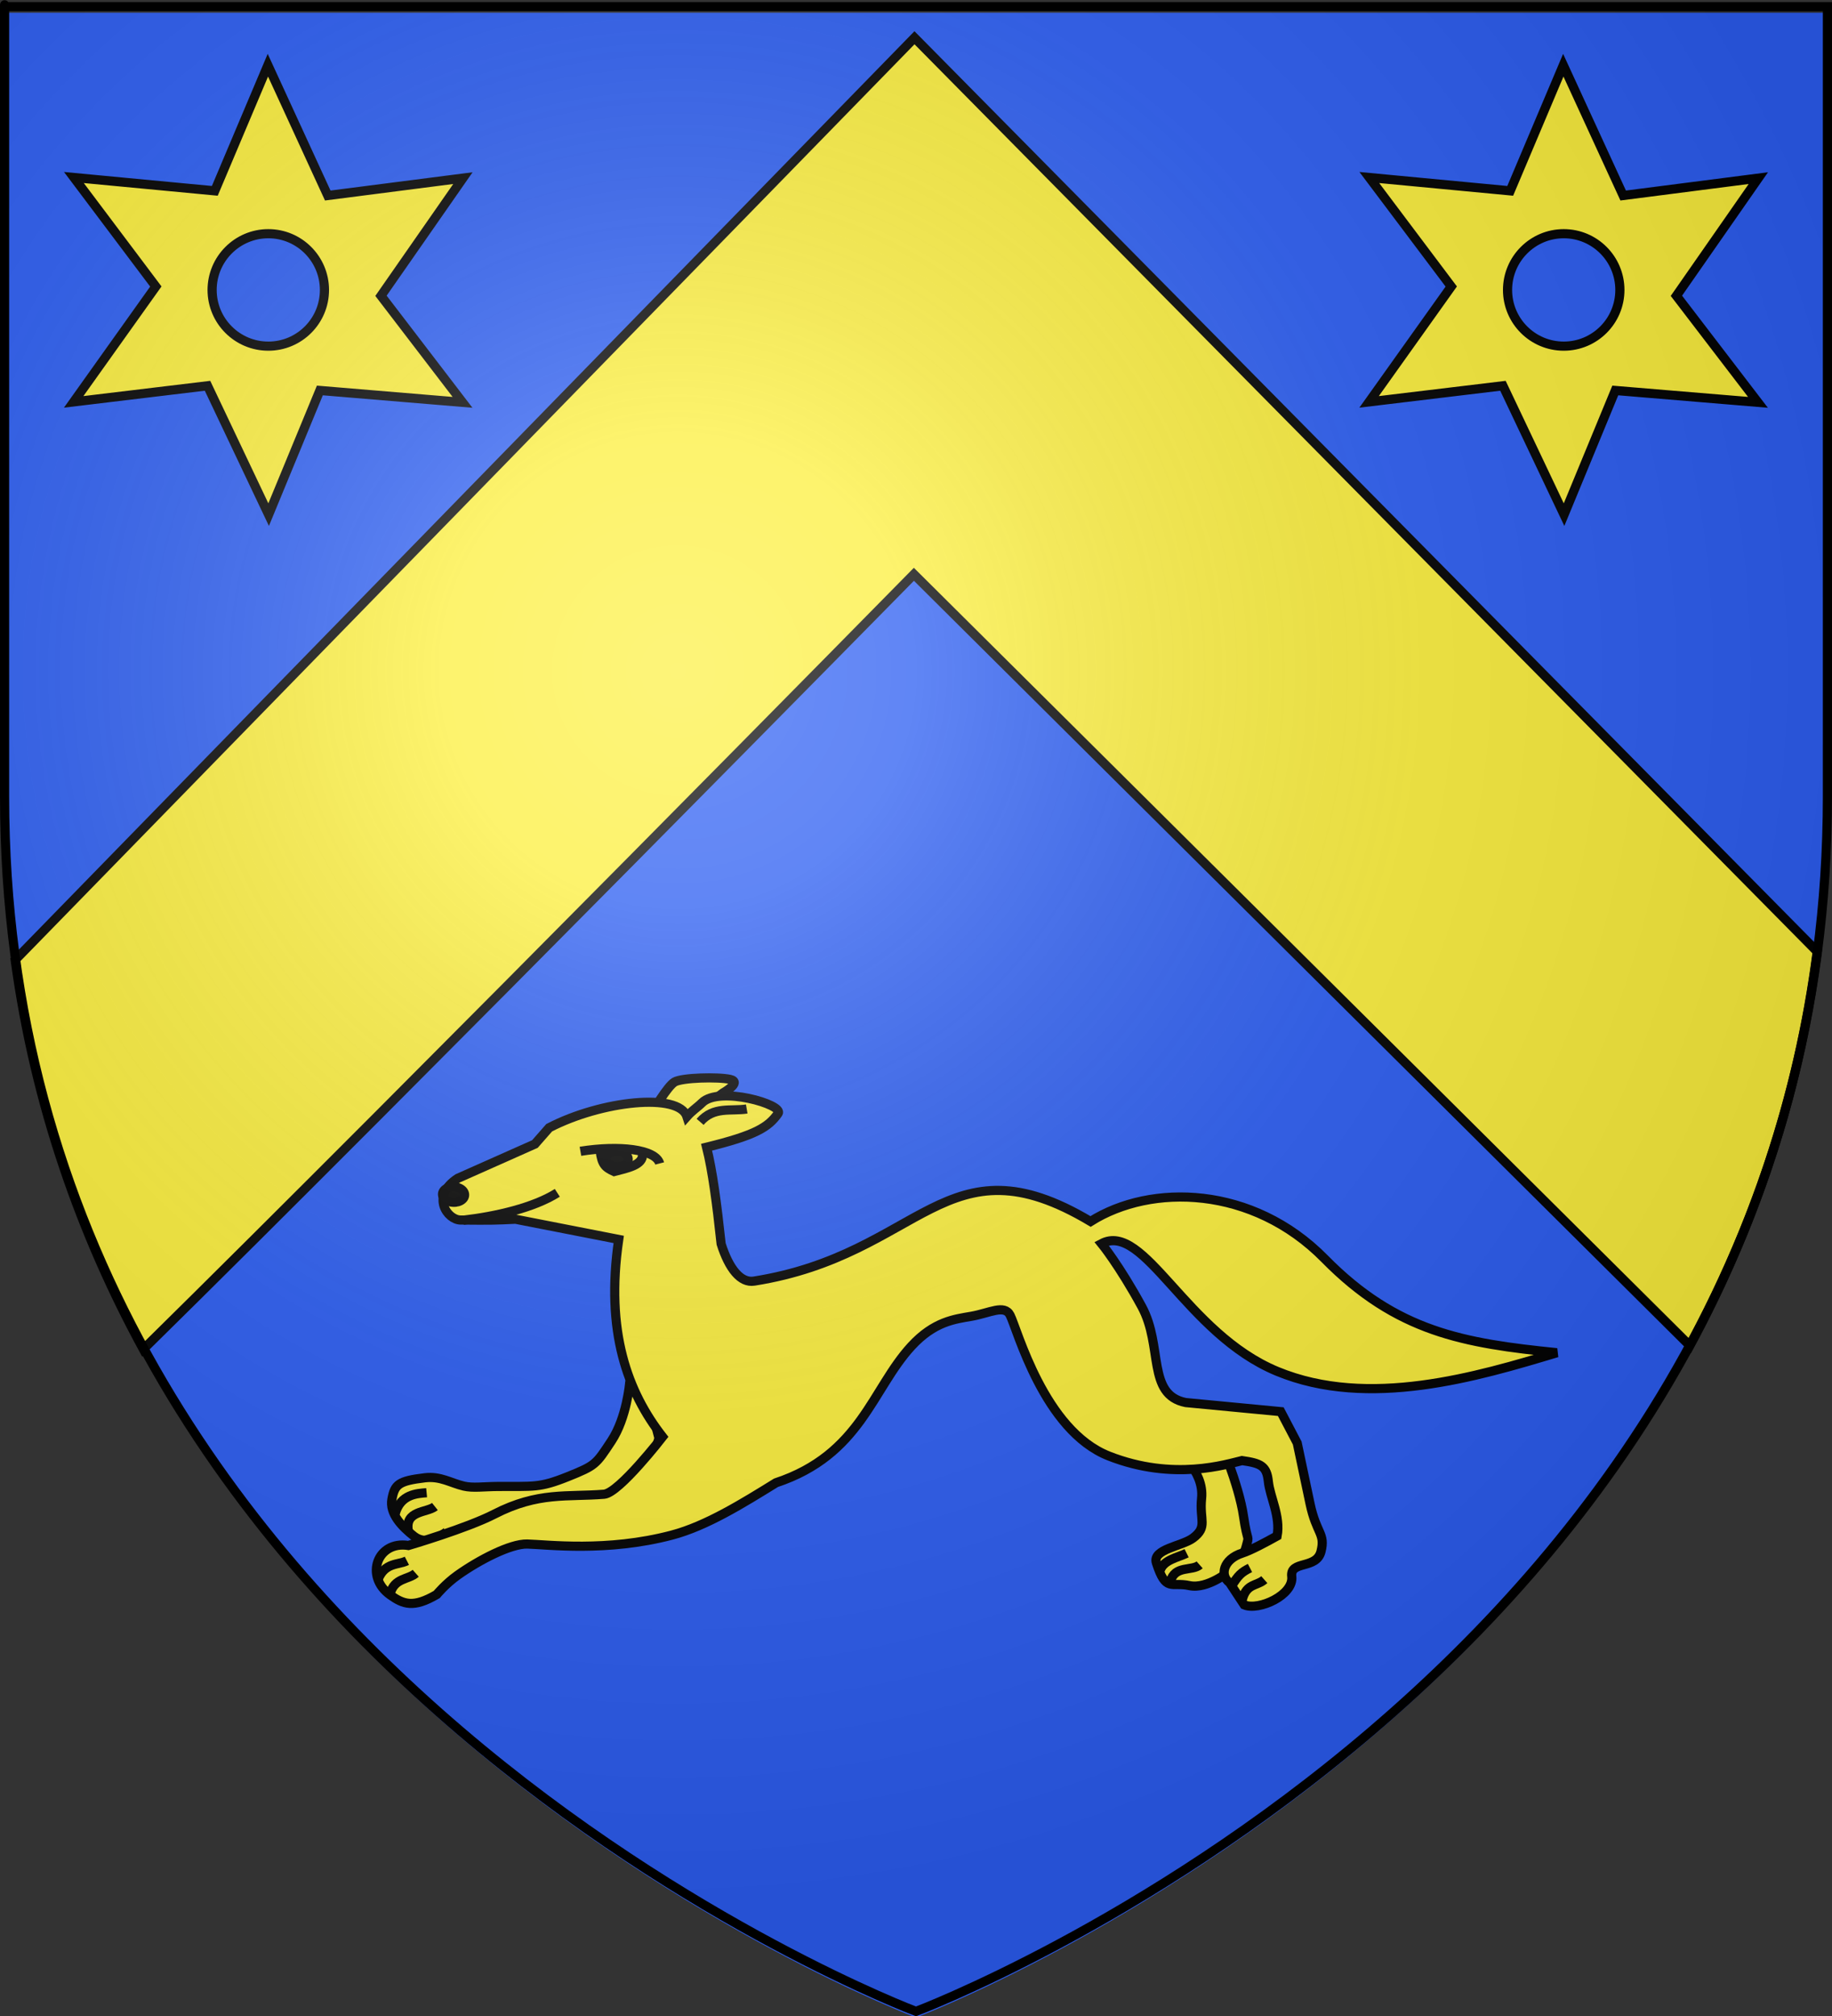 <?xml version="1.0" encoding="UTF-8" standalone="no"?>
<svg
   xmlns:dc="http://purl.org/dc/elements/1.1/"
   xmlns:cc="http://web.resource.org/cc/"
   xmlns:rdf="http://www.w3.org/1999/02/22-rdf-syntax-ns#"
   xmlns:svg="http://www.w3.org/2000/svg"
   xmlns="http://www.w3.org/2000/svg"
   xmlns:xlink="http://www.w3.org/1999/xlink"
   xmlns:sodipodi="http://sodipodi.sourceforge.net/DTD/sodipodi-0.dtd"
   xmlns:inkscape="http://www.inkscape.org/namespaces/inkscape"
   height="660"
   width="600"
   version="1.0"
   id="svg2"
   sodipodi:version="0.32"
   inkscape:version="0.44.1"
   sodipodi:docname="Blason Vernouillet  Yvelines01.svg"
   sodipodi:docbase="C:\Documents and Settings\Standard\Mes documents\Ouiqui\Blasons"
   inkscape:export-filename="/Users/olivier/Desktop/Blason Rouge/Blason_Vide_3D.png"
   inkscape:export-xdpi="144"
   inkscape:export-ydpi="144">
  <rect width="100%" height="100%" fill="#333333" stroke="none"/>
  <sodipodi:namedview
     inkscape:window-height="712"
     inkscape:window-width="1024"
     inkscape:pageshadow="2"
     inkscape:pageopacity="0.0"
     guidetolerance="10.0"
     gridtolerance="10.0"
     objecttolerance="10.0"
     borderopacity="1.0"
     bordercolor="#666666"
     pagecolor="#ffffff"
     id="base"
     showgrid="false"
     height="660px"
     inkscape:zoom="0.55390031"
     inkscape:cx="448.96233"
     inkscape:cy="297.32632"
     inkscape:window-x="-4"
     inkscape:window-y="-4"
     inkscape:current-layer="layer3"
     showguides="true"
     inkscape:guide-bbox="true" />
  <desc
     id="desc4">Flag of Canton of Valais (Wallis)</desc>
  <defs
     id="defs6">
    <linearGradient
       id="linearGradient2893">
      <stop
         style="stop-color:white;stop-opacity:0.314;"
         offset="0"
         id="stop2895" />
      <stop
         id="stop2897"
         offset="0.19"
         style="stop-color:white;stop-opacity:0.251;" />
      <stop
         style="stop-color:#6b6b6b;stop-opacity:0.125;"
         offset="0.6"
         id="stop2901" />
      <stop
         style="stop-color:black;stop-opacity:0.125;"
         offset="1"
         id="stop2899" />
    </linearGradient>
    <linearGradient
       id="linearGradient2885">
      <stop
         id="stop2887"
         offset="0"
         style="stop-color:white;stop-opacity:1;" />
      <stop
         style="stop-color:white;stop-opacity:1;"
         offset="0.229"
         id="stop2891" />
      <stop
         id="stop2889"
         offset="1"
         style="stop-color:black;stop-opacity:1;" />
    </linearGradient>
    <linearGradient
       id="linearGradient2955">
      <stop
         id="stop2867"
         offset="0"
         style="stop-color:#fd0000;stop-opacity:1;" />
      <stop
         style="stop-color:#e77275;stop-opacity:0.659;"
         offset="0.5"
         id="stop2873" />
      <stop
         style="stop-color:black;stop-opacity:0.323;"
         offset="1"
         id="stop2959" />
    </linearGradient>
    <radialGradient
       inkscape:collect="always"
       xlink:href="#linearGradient2955"
       id="radialGradient2961"
       cx="225.524"
       cy="218.901"
       fx="225.524"
       fy="218.901"
       r="300"
       gradientTransform="matrix(-4.167939e-4,2.183,-1.884,-3.599562e-4,615.597,-289.121)"
       gradientUnits="userSpaceOnUse" />
    <polygon
       id="star"
       transform="scale(53,53)"
       points="0,-1 0.588,0.809 -0.951,-0.309 0.951,-0.309 -0.588,0.809 0,-1 " />
    <clipPath
       id="clip">
      <path
         d="M 0,-200 L 0,600 L 300,600 L 300,-200 L 0,-200 z "
         id="path10" />
    </clipPath>
    <radialGradient
       inkscape:collect="always"
       xlink:href="#linearGradient2955"
       id="radialGradient1911"
       gradientUnits="userSpaceOnUse"
       gradientTransform="matrix(-4.167939e-4,2.183,-1.884,-3.599562e-4,615.597,-289.121)"
       cx="225.524"
       cy="218.901"
       fx="225.524"
       fy="218.901"
       r="300" />
    <radialGradient
       inkscape:collect="always"
       xlink:href="#linearGradient2955"
       id="radialGradient2865"
       gradientUnits="userSpaceOnUse"
       gradientTransform="matrix(0,1.749,-1.593,-1.049767e-7,551.788,-191.29)"
       cx="225.524"
       cy="218.901"
       fx="225.524"
       fy="218.901"
       r="300" />
    <radialGradient
       inkscape:collect="always"
       xlink:href="#linearGradient2955"
       id="radialGradient2871"
       gradientUnits="userSpaceOnUse"
       gradientTransform="matrix(0,1.386,-1.323,-5.741131e-8,-158.082,-109.541)"
       cx="225.524"
       cy="218.901"
       fx="225.524"
       fy="218.901"
       r="300" />
    <radialGradient
       inkscape:collect="always"
       xlink:href="#linearGradient2893"
       id="radialGradient3163"
       gradientUnits="userSpaceOnUse"
       gradientTransform="matrix(1.353,0,0,1.349,-77.629,-85.747)"
       cx="221.445"
       cy="226.331"
       fx="221.445"
       fy="226.331"
       r="300" />
  </defs>
  <g
     inkscape:groupmode="layer"
     id="layer3"
     inkscape:label="Fond écu"
     style="display:inline"
     sodipodi:insensitive="true">
    <path
       id="path2855"
       style="fill:#2b5df2;fill-opacity:1;fill-rule:evenodd;stroke:none;stroke-width:3;stroke-linecap:butt;stroke-linejoin:miter;stroke-miterlimit:4;stroke-dasharray:none;stroke-opacity:1"
       d="M 300,660.5 C 300,660.5 598.5,548.18 598.5,262.728 C 598.5,-22.723 598.5,4.176 598.5,4.176 L 1.5,4.176 L 1.5,262.728 C 1.5,548.18 300,660.5 300,660.5 z "
       sodipodi:nodetypes="cccccc" />
  </g>
  <g
     inkscape:groupmode="layer"
     id="layer4"
     inkscape:label="Meubles"
     style="display:inline"
     sodipodi:insensitive="true">
    <path
       style="fill:#fcef3c;fill-opacity:1;fill-rule:evenodd;stroke:black;stroke-width:3;stroke-linecap:butt;stroke-linejoin:miter;stroke-miterlimit:4;stroke-dasharray:none;stroke-opacity:1;display:inline"
       d="M 299.503,12.356 L 4.972,314.262 C 11.548,362.235 26.721,404.591 46.941,441.7 C 136.409,353.663 299.312,188.012 299.312,188.012 L 553.441,440.543 C 573.727,403.009 588.857,360.139 595.159,311.543 L 299.503,12.356 z "
       id="path2995"
       sodipodi:nodetypes="ccccccc" />
    <g
       id="g16120"
       transform="matrix(1,1.853319e-2,0,1,-599.191,-63.912)">
      <path
         sodipodi:nodetypes="csssssssccccccc"
         id="path4083"
         d="M 743.129,553.194 C 743.129,553.194 738.636,556.188 734.743,553.194 C 730.849,550.199 726.657,546.006 727.555,541.214 C 728.454,536.422 729.652,535.224 738.337,534.026 C 743.455,533.32 746.805,535.581 751.084,536.511 C 754.066,537.159 757.499,536.545 762.296,536.422 C 773.976,536.123 775.773,536.722 785.057,532.828 C 794.341,528.935 794.341,528.636 799.432,520.849 C 804.523,513.062 805.422,501.682 805.422,501.682 L 807.818,492.098 L 815.005,519.651 L 810.214,536.422 L 777.869,548.402 L 756.306,549.6 C 756.306,549.6 743.129,556.787 743.129,553.194 z "
         style="fill:#fcef3c;fill-opacity:1;fill-rule:evenodd;stroke:black;stroke-width:3;stroke-linecap:butt;stroke-linejoin:miter;stroke-miterlimit:4;stroke-dasharray:none;stroke-opacity:1" />
      <path
         sodipodi:nodetypes="cc"
         id="path13862"
         d="M 741.631,543.38 C 739.066,545.462 731.635,544.84 732.946,551.466"
         style="fill:none;fill-opacity:0.75;fill-rule:evenodd;stroke:black;stroke-width:3;stroke-linecap:butt;stroke-linejoin:miter;stroke-miterlimit:4;stroke-dasharray:none;stroke-opacity:1" />
      <path
         sodipodi:nodetypes="cc"
         id="path13860"
         d="M 738.914,538.907 C 735.853,539.204 730.357,539.531 728.629,545.934"
         style="fill:none;fill-opacity:0.75;fill-rule:evenodd;stroke:black;stroke-width:3;stroke-linecap:butt;stroke-linejoin:miter;stroke-miterlimit:4;stroke-dasharray:none;stroke-opacity:1" />
      <path
         style="fill:#fcef3c;fill-opacity:1;fill-rule:evenodd;stroke:black;stroke-width:3;stroke-linecap:butt;stroke-linejoin:miter;stroke-miterlimit:4;stroke-dasharray:none;stroke-opacity:1"
         d="M 984.23,520.353 C 984.23,520.353 993.696,526.76 992.725,536.065 C 991.978,543.22 994.852,545.313 989.906,549.104 C 986.312,551.858 976.453,552.961 977.926,557.489 C 981.066,567.14 982.718,563.479 988.708,564.677 C 994.697,565.875 1002.097,559.528 1002.097,559.528 C 1002.097,559.528 1006.167,556.042 1007.312,551.639 C 1008.457,547.236 1007.8,550.935 1006.465,541.704 C 1004.942,531.17 998.219,515.773 998.219,515.773 L 984.23,520.353 z "
         id="path4081"
         sodipodi:nodetypes="csssscsscc" />
      <path
         sodipodi:nodetypes="cc"
         id="path7643"
         d="M 992.089,557.834 C 989.681,559.994 983.937,558.075 982.572,563.364"
         style="fill:none;fill-opacity:0.75;fill-rule:evenodd;stroke:black;stroke-width:3;stroke-linecap:butt;stroke-linejoin:miter;stroke-miterlimit:4;stroke-dasharray:none;stroke-opacity:1" />
      <path
         style="fill:#fcef3c;fill-opacity:1;fill-rule:evenodd;stroke:black;stroke-width:3;stroke-linecap:butt;stroke-linejoin:miter;stroke-miterlimit:4;stroke-dasharray:none;stroke-opacity:1"
         d="M 812.909,412.837 C 812.909,412.837 817.701,404.451 820.097,402.954 C 822.492,401.457 834.397,400.932 838.365,401.756 C 842.334,402.58 835.969,406.248 835.969,406.248 L 824.289,415.233 L 812.909,412.837 z "
         id="path11199"
         sodipodi:nodetypes="cssccc" />
      <path
         style="fill:#fcef3c;fill-opacity:1;fill-rule:evenodd;stroke:black;stroke-width:3;stroke-linecap:butt;stroke-linejoin:miter;stroke-miterlimit:4;stroke-dasharray:none;stroke-opacity:1"
         d="M 749.118,435.795 L 774.378,424.093 L 779.054,418.673 C 796.184,409.466 821.565,406.331 824.141,414.168 C 825.826,412.223 827.56,411.135 829.12,409.565 C 834.756,403.893 856.017,409.69 854.045,412.563 C 850.85,417.218 846.564,419.886 830.602,424.098 C 832.559,431.877 833.934,442.387 835.37,455.664 C 837.94,463.755 841.759,468.419 846.152,467.643 C 901.188,457.919 908.782,418.555 956.363,446.08 C 976.191,433.204 1009.447,433.332 1033.032,456.862 C 1056.617,480.392 1078.54,483.694 1109.101,486.211 C 1083.066,494.519 1047.409,505.852 1017.458,493.998 C 987.508,482.144 974.004,445.596 959.957,453.268 C 959.957,453.268 965.817,460.335 973.134,473.633 C 980.191,486.458 974.686,502.429 987.51,504.779 L 1018.656,507.175 L 1024.047,517.358 C 1024.047,517.358 1026.144,527.241 1028.24,537.124 C 1030.336,547.007 1033.331,546.708 1031.834,552.697 C 1030.336,558.687 1021.615,555.763 1022.25,561.083 C 1022.971,567.122 1011.469,572.584 1006.677,570.667 L 1001.885,563.479 C 998.684,561.276 999.652,555.896 1006.064,553.712 C 1008.807,552.778 1013.771,550.029 1017.458,547.906 C 1018.656,541.48 1015.122,535.212 1014.594,530.158 C 1014.056,525.014 1012.157,524.212 1005.969,523.431 C 1001.177,524.628 983.617,530.728 962.353,522.749 C 941.089,514.769 932.365,481.766 930.008,477.227 C 928.155,473.658 923.259,476.691 917.378,477.824 C 911.902,478.88 905.161,479.71 897.664,488.008 C 884.731,502.323 881.135,523.782 853.34,533.53 C 842.565,540.381 830.627,548.081 819.219,551.3 C 797.919,557.31 778.466,555.146 771.879,555.093 C 766.373,555.049 755.996,560.672 749.096,565.704 C 745.071,568.639 742.23,572.164 742.23,572.164 C 734.594,576.781 731.305,575.586 727.017,572.631 C 718.455,566.732 722.778,554.834 732.946,556.291 C 732.946,556.291 752.113,550.302 761.098,545.51 C 775.475,537.842 785.057,539.52 797.036,538.322 C 801.951,537.831 816.203,519.155 816.203,519.155 C 804.736,504.667 797.409,485.191 801.828,454.817 L 767.986,448.827 C 761.619,449.251 760.288,449.342 750.017,449.426 C 745.724,449.461 740.111,441.847 749.118,435.795 z "
         id="path4079"
         sodipodi:nodetypes="ccccssccsczczczcccsssccscsczzsscssscscsscccsc" />
      <path
         style="fill:none;fill-opacity:0.75;fill-rule:evenodd;stroke:black;stroke-width:3;stroke-linecap:butt;stroke-linejoin:miter;stroke-miterlimit:4;stroke-dasharray:none;stroke-opacity:1"
         d="M 750.915,449.467 C 761.556,448.043 773.966,444.979 781.711,439.935"
         id="path9425"
         sodipodi:nodetypes="cc" />
      <path
         style="fill:none;fill-opacity:0.75;fill-rule:evenodd;stroke:black;stroke-width:3;stroke-linecap:butt;stroke-linejoin:miter;stroke-miterlimit:4;stroke-dasharray:none;stroke-opacity:1"
         d="M 789.292,426.194 C 801.978,423.924 813.95,425.057 815.241,429.695"
         id="path7645"
         sodipodi:nodetypes="cc" />
      <path
         style="fill:none;fill-opacity:0.75;fill-rule:evenodd;stroke:black;stroke-width:3;stroke-linecap:butt;stroke-linejoin:miter;stroke-miterlimit:4;stroke-dasharray:none;stroke-opacity:1"
         d="M 795.748,426.019 C 796.335,430.459 797.368,431.311 800.304,432.62 C 804.67,431.414 809.841,430.312 809.622,426.814"
         id="path7647"
         sodipodi:nodetypes="ccc" />
      <path
         sodipodi:type="arc"
         style="fill:black;fill-opacity:0.986;fill-rule:evenodd;stroke:black;stroke-width:8.367;stroke-linecap:round;stroke-linejoin:round;stroke-miterlimit:4;stroke-dasharray:none;stroke-dashoffset:0;stroke-opacity:1"
         id="path7651"
         sodipodi:cx="-1117.1809"
         sodipodi:cy="346.91489"
         sodipodi:rx="10.053191"
         sodipodi:ry="7.0212765"
         d="M -1115.057,353.778 A 10.053,7.021 0 1 1 -1113.326,353.399"
         sodipodi:start="1.357941"
         sodipodi:end="7.4604384"
         sodipodi:open="true"
         transform="matrix(0.359,0,0,0.359,1202.38,303.943)" />
      <path
         sodipodi:type="arc"
         style="fill:black;fill-opacity:0.986;fill-rule:evenodd;stroke:black;stroke-width:8.367;stroke-linecap:round;stroke-linejoin:round;stroke-miterlimit:4;stroke-dasharray:none;stroke-dashoffset:0;stroke-opacity:1"
         id="path9423"
         sodipodi:cx="-1117.1809"
         sodipodi:cy="346.91489"
         sodipodi:rx="10.053191"
         sodipodi:ry="7.0212765"
         d="M -1115.057,353.778 A 10.053,7.021 0 1 1 -1113.326,353.399"
         sodipodi:start="1.357941"
         sodipodi:end="7.4604384"
         sodipodi:open="true"
         transform="matrix(0.359,0,0,0.359,1148.809,316.595)" />
      <path
         style="fill:none;fill-opacity:0.75;fill-rule:evenodd;stroke:black;stroke-width:3;stroke-linecap:butt;stroke-linejoin:miter;stroke-miterlimit:4;stroke-dasharray:none;stroke-opacity:1"
         d="M 1008.577,558.548 C 1005.75,560.022 1004.749,560.96 1002.484,564.677"
         id="path5865"
         sodipodi:nodetypes="cc" />
      <path
         style="fill:none;fill-opacity:0.75;fill-rule:evenodd;stroke:black;stroke-width:3;stroke-linecap:butt;stroke-linejoin:miter;stroke-miterlimit:4;stroke-dasharray:none;stroke-opacity:1"
         d="M 1013.266,562.281 C 1010.858,564.441 1007.443,563.581 1006.078,568.87"
         id="path5867"
         sodipodi:nodetypes="cc" />
      <path
         style="fill:none;fill-opacity:0.75;fill-rule:evenodd;stroke:black;stroke-width:3;stroke-linecap:butt;stroke-linejoin:miter;stroke-miterlimit:4;stroke-dasharray:none;stroke-opacity:1"
         d="M 987.823,554.101 C 984.927,555.56 980.259,556.443 979.19,559.806"
         id="path7641"
         sodipodi:nodetypes="cc" />
      <path
         sodipodi:nodetypes="cc"
         id="path13856"
         d="M 732.45,561.313 C 729.623,562.787 725.328,561.928 723.063,567.442"
         style="fill:none;fill-opacity:0.75;fill-rule:evenodd;stroke:black;stroke-width:3;stroke-linecap:butt;stroke-linejoin:miter;stroke-miterlimit:4;stroke-dasharray:none;stroke-opacity:1" />
      <path
         sodipodi:nodetypes="cc"
         id="path13858"
         d="M 735.342,565.345 C 732.934,567.505 728.321,566.945 726.956,572.234"
         style="fill:none;fill-opacity:0.75;fill-rule:evenodd;stroke:black;stroke-width:3;stroke-linecap:butt;stroke-linejoin:miter;stroke-miterlimit:4;stroke-dasharray:none;stroke-opacity:1" />
      <path
         sodipodi:nodetypes="cc"
         id="path10312"
         d="M 828.482,415.832 C 832.952,410.603 838.565,412.241 843.756,411.34"
         style="fill:none;fill-opacity:0.75;fill-rule:evenodd;stroke:black;stroke-width:3;stroke-linecap:butt;stroke-linejoin:miter;stroke-miterlimit:4;stroke-dasharray:none;stroke-opacity:1" />
    </g>
    <g
       id="g1994"
       transform="translate(-2.401,0)">
      <path
         style="fill:#fcef3c;fill-opacity:1;fill-rule:evenodd;stroke:black;stroke-width:3;stroke-linecap:butt;stroke-linejoin:miter;stroke-miterlimit:4;stroke-dasharray:none;stroke-opacity:1"
         d="M 90.131,21.349 L 72.75,62.481 L 26.603,58.114 L 53.439,93.8 L 26.528,131.568 L 70.368,126.298 L 90.382,168.483 L 107.16,127.829 L 153.885,131.719 L 127.174,96.836 L 154.01,58.315 L 109.744,64.011 L 90.131,21.349 z M 90.281,76.509 C 100.432,76.509 108.665,84.772 108.665,94.929 C 108.665,105.086 100.432,113.324 90.281,113.324 C 80.131,113.324 71.873,105.086 71.873,94.929 C 71.873,84.772 80.131,76.509 90.281,76.509 z "
         id="path1948" />
      <path
         id="path1990"
         d="M 514.395,21.349 L 497.015,62.481 L 450.867,58.114 L 477.703,93.8 L 450.792,131.568 L 494.632,126.298 L 514.646,168.483 L 531.424,127.829 L 578.149,131.719 L 551.438,96.836 L 578.274,58.315 L 534.008,64.011 L 514.395,21.349 z M 514.546,76.509 C 524.696,76.509 532.929,84.772 532.929,94.929 C 532.929,105.086 524.696,113.324 514.546,113.324 C 504.395,113.324 496.137,105.086 496.137,94.929 C 496.137,84.772 504.395,76.509 514.546,76.509 z "
         style="fill:#fcef3c;fill-opacity:1;fill-rule:evenodd;stroke:black;stroke-width:3;stroke-linecap:butt;stroke-linejoin:miter;stroke-miterlimit:4;stroke-dasharray:none;stroke-opacity:1" />
    </g>
  </g>
  <g
     inkscape:groupmode="layer"
     id="layer2"
     inkscape:label="Reflet final"
     sodipodi:insensitive="true">
    <path
       sodipodi:nodetypes="cccccc"
       d="M 300,658.5 C 300,658.5 598.5,546.18 598.5,260.728 C 598.5,-24.723 598.5,2.176 598.5,2.176 L 1.5,2.176 L 1.5,260.728 C 1.5,546.18 300,658.5 300,658.5 z "
       style="opacity:1;fill:url(#radialGradient3163);fill-opacity:1;fill-rule:evenodd;stroke:none;stroke-width:1px;stroke-linecap:butt;stroke-linejoin:miter;stroke-opacity:1"
       id="path2875"
       inkscape:export-xdpi="144"
       inkscape:export-ydpi="144" />
  </g>
  <g
     inkscape:groupmode="layer"
     id="layer1"
     inkscape:label="Contour final"
     sodipodi:insensitive="true">
    <path
       sodipodi:nodetypes="cccccc"
       d="M 300,658.5 C 300,658.5 1.5,546.18 1.5,260.728 C 1.5,-24.723 1.5,2.176 1.5,2.176 L 598.5,2.176 L 598.5,260.728 C 598.5,546.18 300,658.5 300,658.5 z "
       style="opacity:1;fill:none;fill-opacity:1;fill-rule:evenodd;stroke:#000000;stroke-width:3;stroke-linecap:butt;stroke-linejoin:miter;stroke-miterlimit:4;stroke-dasharray:none;stroke-opacity:1"
       id="path1411"
       inkscape:export-xdpi="144"
       inkscape:export-ydpi="144" />
  </g>
</svg>
